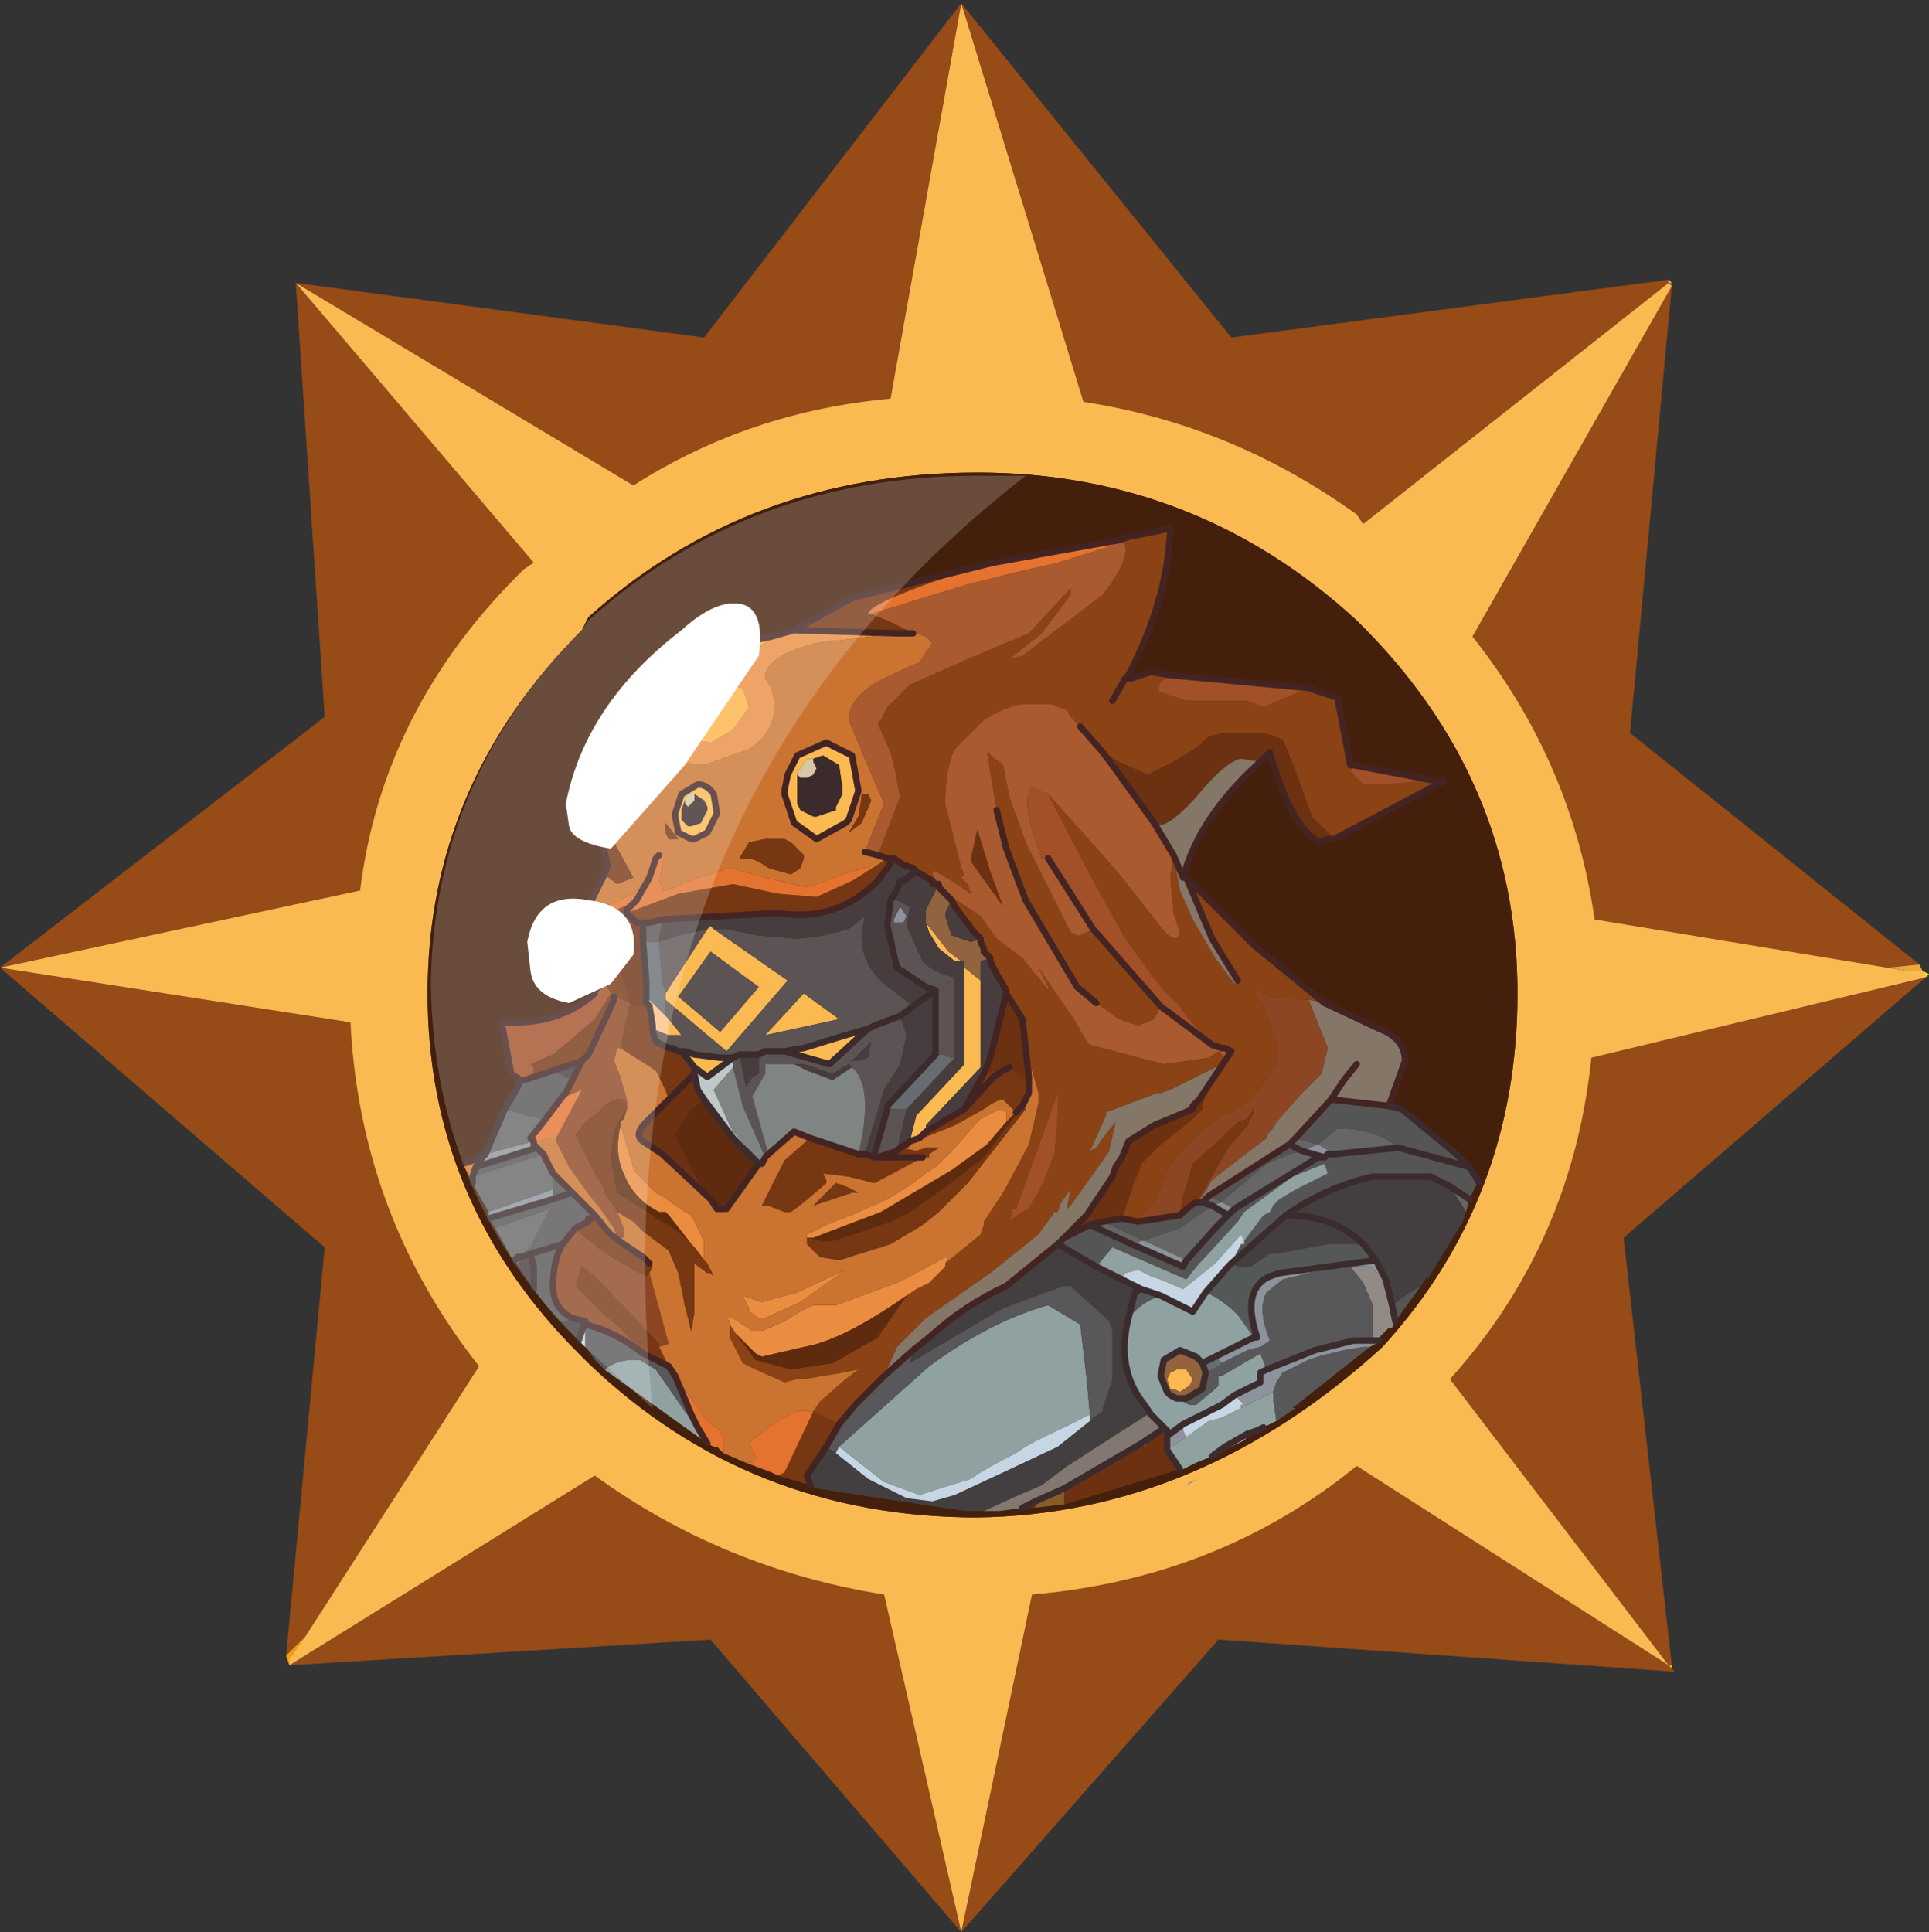 <?xml version="1.0" encoding="UTF-8" standalone="no"?>
<svg xmlns:ffdec="https://www.free-decompiler.com/flash" xmlns:xlink="http://www.w3.org/1999/xlink" ffdec:objectType="frame" height="30.05px" width="30.0px" xmlns="http://www.w3.org/2000/svg">
  <rect width="100%" height="100%" fill="#333333" stroke="none"/>
  <g transform="matrix(1.0, 0.0, 0.0, 1.0, 0.0, 0.0)">
    <use ffdec:characterId="1" height="30.0" transform="matrix(1.0, 0.0, 0.0, 1.0, 0.0, 0.0)" width="30.0" xlink:href="#shape0"/>
    <use ffdec:characterId="3" height="30.0" transform="matrix(1.0, 0.0, 0.0, 1.0, 0.0, 0.05)" width="30.0" xlink:href="#sprite0"/>
  </g>
  <defs>
    <g id="shape0" transform="matrix(1.0, 0.0, 0.0, 1.0, 0.0, 0.0)">
      <path d="M0.0 0.0 L30.0 0.0 30.0 30.0 0.0 30.0 0.0 0.0" fill="#33cc66" fill-opacity="0.0" fill-rule="evenodd" stroke="none"/>
    </g>
    <g id="sprite0" transform="matrix(1.0, 0.0, 0.0, 1.0, 0.0, 0.0)">
      <use ffdec:characterId="2" height="30.0" transform="matrix(1.0, 0.0, 0.0, 1.0, 0.0, 0.0)" width="30.0" xlink:href="#shape1"/>
    </g>
    <g id="shape1" transform="matrix(1.0, 0.0, 0.0, 1.0, 0.0, 0.0)">
      <path d="M25.95 4.3 L25.95 4.35 21.2 8.1 21.1 7.95 Q19.15 6.55 16.85 6.2 L14.95 0.0 19.15 5.2 25.95 4.3 M26.0 4.4 L25.35 11.35 29.85 14.95 29.35 15.0 24.8 14.25 Q24.45 11.8 22.9 9.85 L26.0 4.4 M29.95 15.15 L25.25 19.2 26.0 25.85 25.95 25.85 26.0 25.9 26.05 25.95 18.95 25.45 14.95 30.0 11.05 25.45 4.5 25.85 9.25 22.9 Q11.25 24.35 13.75 24.75 L14.95 30.0 16.05 24.75 Q18.95 24.5 21.1 22.75 L25.95 25.85 22.55 21.4 Q24.45 19.3 24.75 16.4 L29.95 15.15 M4.45 25.7 L5.05 19.35 0.0 15.0 5.05 11.1 4.6 4.35 10.95 5.2 14.95 0.0 13.85 6.15 Q11.65 6.35 9.85 7.5 L4.6 4.35 8.3 8.7 8.15 8.8 Q5.95 10.95 5.6 13.8 L0.0 15.0 5.45 15.85 Q5.6 18.85 7.45 21.2 L4.75 25.4 4.45 25.7" fill="#974b17" fill-rule="evenodd" stroke="none"/>
      <path d="M14.95 0.0 L16.85 6.2 Q19.15 6.55 21.1 7.95 L21.2 8.1 25.95 4.35 26.0 4.4 22.9 9.85 Q24.45 11.8 24.8 14.25 L29.35 15.0 29.65 15.05 29.9 15.05 29.95 15.15 24.75 16.4 Q24.45 19.3 22.55 21.4 L25.95 25.85 21.1 22.75 Q18.95 24.5 16.05 24.75 L14.95 30.0 13.75 24.75 Q11.25 24.35 9.25 22.9 L4.5 25.85 4.5 25.75 4.75 25.4 7.45 21.2 Q5.6 18.85 5.45 15.85 L0.0 15.0 5.6 13.8 Q5.95 10.95 8.15 8.8 L8.3 8.7 4.6 4.35 9.85 7.5 Q11.65 6.35 13.85 6.15 L14.95 0.0 M23.6 15.4 Q23.6 12.05 21.1 9.6 18.6 7.3 15.2 7.3 11.65 7.3 9.15 9.55 L9.05 9.75 Q6.65 12.15 6.65 15.4 6.65 18.65 9.0 21.0 L9.15 21.15 Q11.65 23.55 15.2 23.55 18.65 23.5 21.5 20.9 23.6 18.6 23.6 15.4" fill="#fbb951" fill-rule="evenodd" stroke="none"/>
      <path d="M23.6 15.4 Q23.6 18.6 21.5 20.9 18.65 23.5 15.2 23.55 11.65 23.55 9.15 21.15 L9.0 21.0 Q6.65 18.65 6.65 15.4 6.65 12.15 9.05 9.75 L9.15 9.55 Q11.65 7.3 15.2 7.3 18.6 7.3 21.1 9.6 23.6 12.05 23.6 15.4" fill="#441f0b" fill-rule="evenodd" stroke="none"/>
      <path d="M25.95 4.35 L25.95 4.3 26.0 4.35 25.95 4.35" fill="url(#gradient0)" fill-rule="evenodd" stroke="none"/>
      <path d="M25.95 4.35 L26.0 4.35 26.0 4.4 25.95 4.35" fill="url(#gradient1)" fill-rule="evenodd" stroke="none"/>
      <path d="M29.85 14.95 L29.9 15.05 29.65 15.05 29.35 15.0 29.85 14.95" fill="url(#gradient2)" fill-rule="evenodd" stroke="none"/>
      <path d="M29.9 15.05 L30.0 15.1 29.95 15.15 29.9 15.05 M26.0 25.85 L26.0 25.9 25.95 25.85 26.0 25.85" fill="url(#gradient3)" fill-rule="evenodd" stroke="none"/>
      <path d="M4.5 25.85 L4.45 25.7 4.75 25.4 4.5 25.75 4.5 25.85" fill="url(#gradient4)" fill-rule="evenodd" stroke="none"/>
      <path d="M20.35 10.65 L20.8 10.8 21.0 11.85 21.05 11.85 21.0 11.95 21.2 12.15 21.55 12.15 22.15 12.1 22.35 12.1 22.45 12.1 20.75 13.0 20.4 12.65 20.15 11.95 19.95 11.45 19.65 11.35 19.25 11.35 19.05 11.35 18.8 11.4 18.65 11.55 18.25 11.8 17.85 12.0 17.4 11.8 17.15 11.65 16.8 11.25 16.65 11.1 16.6 11.0 16.35 10.9 15.9 10.9 Q15.6 10.95 15.3 11.15 L14.85 11.6 Q14.7 11.9 14.7 12.45 L14.95 13.45 15.0 13.55 14.95 13.6 15.05 13.7 15.1 13.85 14.8 13.65 14.55 13.5 14.5 13.5 14.5 13.55 14.6 13.7 14.5 13.7 14.5 13.65 14.25 13.5 14.2 13.45 14.05 13.4 13.9 13.3 13.8 13.3 13.65 13.25 14.0 12.35 13.95 12.1 13.95 12.05 13.85 11.65 13.65 11.2 13.7 11.15 13.8 10.95 14.15 10.6 15.05 10.2 16.0 9.8 16.65 9.1 16.65 9.2 16.2 9.8 15.7 10.2 15.9 10.15 17.15 9.2 Q17.65 8.55 17.45 8.35 L17.4 8.35 17.55 8.3 18.05 8.2 18.2 8.15 18.2 8.2 Q18.15 9.3 17.55 10.45 L17.5 10.5 17.6 10.5 17.9 10.4 18.2 10.45 18.05 10.55 18.0 10.7 18.45 10.85 19.4 10.85 19.65 10.95 20.35 10.65 M18.45 13.6 L19.5 14.65 20.6 15.55 20.35 15.5 19.75 15.45 19.45 15.3 19.65 15.6 19.85 16.15 19.85 16.5 19.5 17.0 19.45 17.05 19.15 17.25 19.0 17.3 18.55 17.65 18.25 18.0 18.1 18.25 18.05 18.4 18.0 18.55 17.7 18.95 17.45 18.9 17.65 18.3 17.7 18.2 17.75 18.05 18.05 17.75 18.55 17.35 18.7 17.2 18.7 17.1 18.85 16.75 19.05 16.45 19.15 16.3 19.05 16.25 19.0 16.25 18.85 16.2 18.45 15.75 18.35 15.6 18.2 15.45 18.1 15.35 17.9 15.1 17.5 14.55 16.95 13.55 16.3 12.3 17.15 13.25 17.45 13.6 18.0 14.3 Q18.3 14.7 18.35 14.45 L18.3 14.3 18.25 14.15 18.2 13.6 18.25 13.25 18.35 13.8 18.55 14.25 18.9 14.85 19.2 15.25 19.25 15.2 18.85 14.55 18.45 13.6 M15.5 12.55 L15.35 11.65 15.6 11.85 15.7 12.35 15.95 13.05 16.4 13.95 16.65 14.45 16.75 14.5 16.8 14.5 17.0 14.4 18.05 15.6 17.95 15.8 17.7 15.9 17.4 15.8 17.05 15.55 16.9 15.35 16.65 15.05 16.75 15.3 15.95 13.95 15.65 13.15 15.5 12.55 M14.6 13.75 L14.8 13.9 15.25 14.2 15.5 14.55 15.9 14.85 16.1 15.1 16.15 15.15 16.3 15.35 16.3 15.3 16.15 15.0 16.7 15.8 16.9 16.15 16.95 16.2 18.1 16.5 18.8 16.4 18.95 16.3 19.0 16.35 19.05 16.45 18.9 16.55 18.2 16.9 18.05 16.95 18.0 16.95 17.2 17.25 17.2 17.3 17.0 17.75 16.95 17.85 17.05 17.8 17.15 17.65 17.35 17.4 17.25 17.85 17.15 18.0 16.65 18.7 16.6 18.75 16.6 18.7 16.65 18.45 16.5 18.65 16.45 18.8 16.4 18.8 16.15 19.15 15.4 19.75 14.4 20.45 14.2 20.65 13.95 20.9 13.75 21.35 13.3 21.8 13.05 22.1 13.0 22.1 12.95 22.05 12.65 21.9 12.75 21.75 13.15 21.4 13.35 21.25 13.1 21.3 12.5 21.4 12.4 21.4 12.2 21.45 11.75 21.25 11.65 21.2 11.55 21.15 11.35 20.75 11.35 20.6 11.35 20.55 11.45 20.7 11.75 21.1 12.3 21.25 12.95 21.15 13.65 20.75 14.1 20.1 14.25 20.0 14.35 19.95 14.45 19.9 14.7 19.65 14.7 19.6 15.25 19.15 15.3 19.0 15.3 18.95 15.6 18.5 16.0 17.75 16.15 17.1 16.15 16.95 16.05 16.6 16.0 16.7 15.9 15.8 15.65 15.4 15.65 15.35 15.5 15.1 15.45 15.0 15.4 14.9 15.4 14.85 15.3 14.75 15.3 14.7 15.25 14.6 15.25 14.55 15.15 14.45 14.85 14.05 14.8 13.95 14.7 13.85 14.6 13.75 M17.5 10.5 L17.3 10.85 17.5 10.5 M16.2 18.4 L16.4 17.9 16.45 17.3 16.45 16.95 15.8 18.75 15.75 18.75 15.7 18.95 15.75 18.9 15.9 18.8 16.0 18.75 16.2 18.4" fill="#8b4215" fill-rule="evenodd" stroke="none"/>
      <path d="M20.75 13.0 L20.65 13.0 20.5 13.05 Q20.05 12.75 19.75 11.65 L19.6 11.8 19.3 11.75 Q19.05 11.8 18.6 12.35 18.1 12.9 17.95 12.75 L17.3 11.85 17.15 11.65 17.4 11.8 17.85 12.0 18.25 11.8 18.65 11.55 18.8 11.4 19.05 11.35 19.25 11.35 19.65 11.35 19.95 11.45 20.15 11.95 20.4 12.65 20.75 13.0 M18.35 22.8 L16.55 23.35 16.55 23.1 17.75 22.4 17.8 22.45 17.9 22.3 18.05 22.2 18.1 22.15 18.2 22.25 18.15 22.25 18.15 22.5 18.35 22.8 M16.1 23.4 L15.9 23.4 16.1 23.3 16.1 23.4 M9.9 14.3 L10.0 14.3 10.0 14.6 10.05 15.2 10.05 15.25 10.05 15.45 10.05 15.55 10.1 15.6 9.9 15.6 9.8 15.55 9.7 15.2 9.5 14.5 9.9 14.3 M11.05 18.6 L10.3 17.9 10.0 17.7 Q9.85 17.6 10.05 17.4 L10.4 17.05 10.8 16.65 10.85 16.9 10.95 17.05 10.75 17.2 10.5 17.6 10.85 18.3 11.05 18.6 M15.4 13.5 L15.6 14.05 15.1 13.35 15.1 13.3 15.2 12.85 15.4 13.5 M15.65 15.4 L15.9 15.8 16.0 16.7 16.0 16.8 15.7 16.55 15.6 16.6 15.45 16.6 15.3 16.65 15.4 16.4 15.65 15.4 M18.85 16.75 L18.7 17.1 18.7 17.2 18.55 17.35 18.05 17.75 17.75 18.05 17.7 18.2 17.65 18.3 17.45 18.9 17.15 18.95 16.95 19.0 16.55 19.2 16.8 18.95 16.9 18.85 17.3 18.25 17.35 18.1 17.45 17.95 17.55 17.7 17.95 17.45 18.55 17.2 18.55 17.15 18.65 17.05 18.85 16.75 M18.2 22.25 L18.15 22.25 18.2 22.25" fill="#6c3111" fill-rule="evenodd" stroke="none"/>
      <path d="M21.05 11.85 L22.35 12.1 22.15 12.1 21.55 12.15 21.2 12.15 21.0 11.95 21.05 11.85 M8.1 16.75 L7.95 16.65 7.8 15.85 Q8.7 15.9 9.25 15.4 L9.25 15.35 9.4 15.2 9.45 15.3 9.5 15.4 9.25 15.8 8.9 16.1 8.6 16.35 8.25 16.5 8.3 16.55 8.3 16.7 8.15 16.75 8.1 16.75 M18.2 10.45 L20.35 10.65 19.65 10.95 19.4 10.85 18.45 10.85 18.0 10.7 18.05 10.55 18.2 10.45 M17.0 14.4 L16.3 13.3 16.2 13.3 16.05 12.85 Q15.9 12.35 16.05 12.2 L16.3 12.3 16.95 13.55 17.5 14.55 17.9 15.1 18.1 15.35 18.2 15.45 18.35 15.6 18.45 15.75 18.85 16.2 18.05 15.6 17.0 14.4 M16.2 18.4 L16.0 18.75 15.9 18.8 15.75 18.9 15.7 18.95 15.75 18.75 15.8 18.75 16.45 16.95 16.45 17.3 16.4 17.9 16.2 18.4" fill="#a25028" fill-rule="evenodd" stroke="none"/>
      <path d="M19.6 11.8 Q18.65 12.65 18.4 13.6 L18.45 13.6 18.85 14.55 19.25 15.2 19.2 15.25 18.9 14.85 18.55 14.25 18.35 13.8 18.25 13.25 18.4 13.6 18.25 13.25 17.95 12.75 Q18.1 12.9 18.6 12.35 19.05 11.8 19.3 11.75 L19.6 11.8 M20.6 15.55 L21.45 15.95 Q21.85 16.1 21.85 16.45 L21.6 17.15 20.7 17.05 20.15 17.65 20.05 17.75 18.8 18.55 18.7 18.65 18.6 18.65 18.65 18.6 18.7 18.55 18.85 18.3 19.3 17.95 19.7 17.65 19.7 17.6 19.8 17.5 19.85 17.4 20.25 16.95 20.55 16.65 20.65 16.25 20.35 15.5 20.6 15.55 M21.1 16.5 L20.9 16.75 20.7 17.05 20.9 16.75 21.1 16.5 M13.75 21.35 L13.95 20.9 14.2 20.65 14.4 20.45 15.4 19.75 16.15 19.15 16.4 18.8 16.45 18.8 16.5 18.65 16.65 18.45 16.6 18.7 16.6 18.75 16.65 18.7 17.15 18.0 17.25 17.85 17.35 17.4 17.15 17.65 17.05 17.8 16.95 17.85 17.0 17.75 17.2 17.3 17.2 17.25 18.0 16.95 18.05 16.95 18.2 16.9 18.9 16.55 19.05 16.45 18.85 16.75 18.65 17.05 18.55 17.15 18.55 17.2 17.95 17.45 17.55 17.7 17.45 17.95 17.35 18.1 17.3 18.25 16.9 18.85 16.8 18.95 16.55 19.2 16.45 19.3 15.65 19.95 Q15.0 20.25 14.45 20.75 L14.2 20.95 13.75 21.35" fill="#847768" fill-rule="evenodd" stroke="none"/>
      <path d="M20.35 15.5 L20.65 16.25 20.55 16.65 20.25 16.95 19.85 17.4 19.8 17.5 19.7 17.6 19.7 17.65 19.3 17.95 18.85 18.3 18.7 18.55 18.65 18.6 18.7 18.5 19.1 17.8 19.4 17.45 19.45 17.35 19.5 17.25 19.5 17.2 19.4 17.35 19.25 17.4 19.0 17.65 18.55 18.05 18.45 18.4 18.4 18.55 18.4 18.6 18.35 18.85 17.7 18.95 18.0 18.55 18.05 18.4 18.1 18.25 18.25 18.0 18.55 17.65 19.0 17.3 19.15 17.25 19.45 17.05 19.5 17.0 19.85 16.5 19.85 16.15 19.65 15.6 19.45 15.3 19.75 15.45 20.35 15.5 M17.05 15.55 L16.75 15.3 16.65 15.05 16.9 15.35 17.05 15.55 M9.05 16.45 L9.15 16.35 9.2 16.25 9.55 15.5 9.55 15.45 9.6 15.45 9.8 15.55 9.65 16.25 9.6 16.25 9.55 16.45 9.65 16.7 9.75 17.05 9.75 17.1 Q9.6 16.95 9.35 17.2 L9.3 17.25 9.1 17.4 8.95 17.6 9.25 18.2 9.35 18.35 9.4 18.45 9.4 18.5 9.6 18.8 9.7 19.05 9.7 19.2 9.6 19.2 9.55 19.05 9.3 18.7 9.25 18.65 9.1 18.45 8.85 18.1 8.65 17.7 8.65 17.65 9.05 16.9 8.8 17.0 8.75 17.0 8.8 16.95 8.9 16.75 9.05 16.45 M10.1 19.75 L10.4 20.85 10.25 20.9 10.25 20.85 9.25 19.8 9.05 19.65 8.95 19.95 9.15 20.15 9.4 20.4 9.65 20.6 10.0 21.0 Q9.55 20.65 9.1 20.55 L9.1 20.5 8.9 20.45 Q8.6 20.3 8.6 19.95 8.6 19.55 8.75 19.3 L8.95 19.05 9.0 19.1 9.1 19.2 9.25 19.3 9.35 19.4 9.85 19.7 10.05 19.8 10.1 19.75" fill="#8d4623" fill-rule="evenodd" stroke="none"/>
      <path d="M22.85 18.6 L22.8 18.8 22.55 18.4 22.85 18.6 M8.0 19.55 L7.95 19.5 7.7 19.05 8.55 18.75 8.25 19.35 8.1 19.5 8.05 19.5 8.0 19.55 M7.6 18.8 L7.4 18.45 7.35 18.35 7.35 18.25 8.45 17.9 8.6 18.2 8.6 18.45 7.6 18.8 M7.55 17.9 L7.85 17.2 8.4 17.35 8.45 17.4 8.25 17.65 8.3 17.7 7.55 17.9 M18.7 18.65 L18.8 18.55 19.0 18.65 19.1 18.55 19.7 18.05 20.05 17.9 20.25 17.85 20.6 17.95 20.5 17.95 19.2 18.75 19.0 18.65 18.85 18.7 18.7 18.65 M20.05 17.75 L20.15 17.65 20.5 17.75 20.8 17.5 Q21.4 17.5 21.75 17.8 L20.75 17.9 20.5 17.75 20.25 17.85 20.05 17.75 M19.1 18.85 L18.9 19.05 18.5 19.5 18.45 19.55 17.8 19.25 17.75 19.25 17.6 19.3 16.95 19.0 17.15 18.95 17.8 19.25 17.9 19.2 18.35 19.05 18.85 18.7 19.1 18.85" fill="#666666" fill-rule="evenodd" stroke="none"/>
      <path d="M21.6 17.15 L21.8 17.2 22.65 17.9 22.85 18.1 22.95 18.25 23.0 18.35 22.95 18.4 22.85 18.6 22.55 18.4 22.25 18.25 21.9 18.25 22.25 18.25 22.1 18.25 21.9 18.25 21.75 18.25 21.35 18.25 21.75 18.25 21.5 18.25 21.35 18.25 Q20.65 18.4 20.0 18.85 L19.15 19.6 19.3 19.3 19.35 19.3 19.35 19.25 19.65 18.85 19.75 18.8 19.8 18.7 19.9 18.6 20.15 18.45 20.45 18.3 20.65 18.2 20.6 18.05 20.1 18.25 19.35 18.8 19.25 18.95 18.7 19.55 18.65 19.6 18.45 19.85 17.3 19.35 17.05 19.65 16.45 19.3 16.55 19.2 16.95 19.0 17.6 19.3 18.4 19.65 18.45 19.55 18.5 19.5 18.9 19.05 19.1 18.85 19.2 18.75 20.5 17.95 20.6 17.95 20.65 17.9 20.75 17.9 21.75 17.8 Q21.4 17.5 20.8 17.5 L20.5 17.75 20.15 17.65 20.7 17.05 21.6 17.15 M22.1 19.95 L21.7 20.5 21.65 20.25 Q21.9 20.05 22.1 19.95 M8.7 20.5 L8.45 20.2 8.3 20.0 8.3 19.65 8.25 19.45 8.75 19.3 8.25 19.45 8.1 19.5 8.25 19.35 8.55 18.75 7.7 19.05 7.6 18.9 8.6 18.6 8.6 18.55 8.6 18.45 8.6 18.2 8.9 18.5 9.2 18.8 9.2 18.85 9.2 18.9 9.15 18.9 9.15 18.95 8.95 19.05 8.75 19.3 Q8.6 19.55 8.6 19.95 8.6 20.3 8.9 20.45 L8.8 20.5 8.7 20.5 M8.1 19.7 L8.0 19.55 8.05 19.5 8.1 19.7 M7.85 17.2 L8.0 16.95 8.1 16.75 8.15 16.75 8.3 16.7 8.45 16.65 8.6 16.6 8.9 16.75 8.8 16.95 8.75 17.0 8.45 17.4 8.4 17.35 7.85 17.2 M17.7 18.95 L18.35 18.85 Q18.5 18.7 18.6 18.65 L18.7 18.65 18.85 18.7 18.35 19.05 17.9 19.2 17.8 19.25 17.15 18.95 17.45 18.9 17.7 18.95 M18.8 18.55 L20.05 17.75 20.25 17.85 20.05 17.9 19.7 18.05 19.1 18.55 19.0 18.65 18.8 18.55 M22.85 18.1 L21.75 17.8 22.85 18.1 M7.35 18.25 L7.4 18.1 8.35 17.8 8.45 17.9 7.35 18.25 M8.9 18.5 L8.6 18.6 8.9 18.5" fill="#555555" fill-rule="evenodd" stroke="none"/>
      <path d="M19.85 22.05 L19.65 22.15 19.6 22.15 19.55 22.2 19.4 22.25 19.05 22.45 18.85 22.6 18.6 22.7 18.4 22.8 18.35 22.8 18.15 22.5 18.45 22.3 18.8 22.05 19.0 22.0 19.3 21.85 19.5 21.75 19.7 21.65 19.8 21.6 19.8 21.7 19.85 22.05 M11.0 22.4 L9.4 21.25 Q9.6 21.1 9.85 21.1 L9.95 21.1 10.2 21.25 10.65 21.9 10.85 22.15 11.0 22.4 M17.05 19.65 L17.3 19.35 18.45 19.85 18.65 19.6 18.7 19.55 19.25 18.95 19.35 18.8 20.1 18.25 20.6 18.05 20.65 18.2 20.45 18.3 20.15 18.45 19.9 18.6 19.8 18.7 19.75 18.8 19.65 18.85 19.35 19.25 19.3 19.15 18.9 19.6 18.4 20.0 18.05 19.85 17.9 19.8 17.7 19.7 17.5 19.75 17.45 19.85 17.05 19.65 M19.5 20.75 L18.9 21.05 18.7 21.15 18.6 21.05 18.35 20.95 18.1 21.1 18.05 21.35 18.15 21.6 18.2 21.65 18.3 21.7 18.4 21.75 18.5 21.8 18.6 21.8 18.9 21.55 18.95 21.5 18.95 21.35 19.0 21.35 19.6 21.0 19.7 21.25 19.6 21.3 19.6 21.45 19.2 21.65 19.0 21.8 18.4 22.1 18.2 22.25 18.1 22.15 18.0 22.05 17.9 21.95 17.8 21.8 Q17.35 21.25 17.55 20.45 17.75 20.2 18.05 20.1 L18.55 20.35 18.75 20.05 Q19.0 20.15 19.25 20.4 L19.5 20.75 M16.95 21.95 L16.55 22.15 Q16.0 22.4 15.8 22.55 15.3 22.8 15.1 22.95 L14.3 23.2 13.75 23.0 13.3 22.65 13.05 22.45 14.45 21.2 Q15.4 20.5 16.3 20.25 L16.8 20.55 16.9 21.4 16.95 21.95" fill="#8fa1a1" fill-rule="evenodd" stroke="none"/>
      <path d="M21.4 20.85 L21.3 20.9 21.2 20.9 20.9 20.95 20.5 21.05 20.35 21.1 19.95 21.3 19.85 21.45 19.8 21.6 19.7 21.65 19.5 21.75 19.3 21.85 19.3 21.8 19.35 21.8 19.3 21.75 19.25 21.7 19.2 21.65 19.6 21.45 19.6 21.3 19.7 21.25 20.45 20.95 21.05 20.8 21.35 20.8 21.4 20.85 M19.55 22.2 L19.5 22.25 19.45 22.25 19.4 22.3 19.4 22.25 19.55 22.2 M7.6 18.9 L7.6 18.8 8.6 18.45 8.6 18.55 8.6 18.6 7.6 18.9 M7.5 17.9 L7.55 17.9 7.5 17.9 M20.5 17.75 L20.75 17.9 20.65 17.9 20.6 17.95 20.25 17.85 20.5 17.75 M19.0 18.65 L19.2 18.75 19.1 18.85 18.85 18.7 19.0 18.65 M21.0 19.65 L20.9 19.65 20.35 19.75 19.95 19.85 19.7 20.05 Q19.55 20.3 19.75 20.8 L19.6 20.9 19.4 20.95 19.0 21.15 18.9 21.05 19.5 20.75 19.55 20.75 Q19.3 20.0 19.75 19.8 L19.9 19.75 21.4 19.55 21.55 19.85 21.3 19.65 21.1 19.65 21.0 19.65 M7.5 17.95 L7.55 17.9 8.3 17.7 8.3 17.75 8.35 17.8 7.4 18.1 7.5 17.95 M13.9 14.25 L14.0 14.05 14.1 14.2 14.05 14.3 13.9 14.3 13.9 14.25 M18.45 19.55 L18.4 19.65 17.6 19.3 17.75 19.25 17.8 19.25 18.45 19.55 M18.45 22.3 L18.15 22.5 18.15 22.25 18.2 22.25 18.4 22.1 18.4 22.2 18.45 22.3 M18.5 23.0 L18.65 22.95 18.45 23.05 18.5 23.0" fill="#8c939d" fill-rule="evenodd" stroke="none"/>
      <path d="M22.8 18.8 L22.75 18.95 22.2 19.85 22.2 19.8 22.1 19.95 Q21.9 20.05 21.65 20.25 L21.55 19.85 21.4 19.55 21.2 19.3 20.65 19.3 19.85 19.45 19.75 19.45 19.45 19.65 19.25 19.65 19.15 19.6 20.0 18.85 Q20.65 18.4 21.35 18.25 L21.5 18.25 21.75 18.25 21.9 18.25 22.1 18.25 22.25 18.25 22.55 18.4 22.8 18.8 M15.3 23.45 L15.2 23.45 15.0 23.45 12.7 23.1 12.6 23.05 12.55 22.9 12.85 22.45 13.0 22.55 13.5 22.95 14.1 23.25 14.5 23.3 14.85 23.2 15.6 22.85 16.45 22.45 16.95 22.05 17.0 22.0 17.15 21.9 17.15 21.85 17.3 21.4 17.3 20.9 17.3 20.65 17.25 20.5 16.65 19.95 16.55 19.95 16.0 20.15 15.6 20.3 15.25 20.5 14.15 21.15 14.2 20.95 14.45 20.75 Q15.0 20.25 15.65 19.95 L16.45 19.3 17.05 19.65 17.45 19.85 17.75 20.0 17.65 20.05 17.55 20.45 Q17.35 21.25 17.8 21.8 L17.9 21.95 17.85 21.95 17.3 22.3 16.6 22.75 16.2 23.05 15.85 23.2 15.3 23.45 M9.0 20.8 L8.7 20.5 8.8 20.5 8.9 20.45 9.1 20.5 9.0 20.8 M8.3 20.0 L8.2 19.85 8.1 19.7 8.05 19.5 8.1 19.5 8.25 19.45 8.3 19.65 8.3 20.0 M8.6 16.6 L8.75 16.55 9.05 16.45 8.9 16.75 8.6 16.6 M9.2 18.8 L9.25 18.85 9.2 18.9 9.2 18.85 9.2 18.8 M18.05 22.2 L18.0 22.05 18.1 22.15 18.05 22.2 M21.2 19.3 Q20.75 18.85 20.0 18.85 20.75 18.85 21.2 19.3" fill="#433f40" fill-rule="evenodd" stroke="none"/>
      <path d="M21.4 19.55 L19.9 19.75 19.75 19.8 Q19.3 20.0 19.55 20.75 L19.5 20.75 19.25 20.4 Q19.0 20.15 18.75 20.05 L19.1 19.65 19.15 19.6 19.25 19.65 19.45 19.65 19.75 19.45 19.85 19.45 20.65 19.3 21.2 19.3 21.4 19.55 M17.75 20.0 L18.05 20.1 Q17.75 20.2 17.55 20.45 L17.65 20.05 17.75 20.0" fill="#545859" fill-rule="evenodd" stroke="none"/>
      <path d="M21.7 20.5 L21.65 20.6 21.6 20.6 21.45 20.75 21.45 20.8 21.4 20.85 21.35 20.8 21.35 20.5 21.35 20.35 21.35 20.25 21.2 19.9 21.0 19.65 21.1 19.65 21.3 19.65 21.55 19.85 21.65 20.25 21.7 20.5 M21.35 20.8 L21.45 20.8 21.35 20.8" fill="#928a85" fill-rule="evenodd" stroke="none"/>
      <path d="M21.3 20.9 L20.1 21.85 20.15 21.85 19.85 22.05 19.8 21.7 19.8 21.6 19.85 21.45 19.95 21.3 20.35 21.1 20.5 21.05 20.9 20.95 21.2 20.9 21.3 20.9 M9.4 21.25 L9.25 21.1 9.15 20.95 9.1 20.9 9.1 20.85 9.1 20.55 Q9.55 20.65 10.0 21.0 L10.4 21.2 10.5 21.35 10.75 21.95 10.85 22.15 10.65 21.9 10.2 21.25 9.95 21.1 9.85 21.1 Q9.6 21.1 9.4 21.25 M19.0 21.15 L19.4 20.95 19.6 20.9 19.75 20.8 Q19.55 20.3 19.7 20.05 L19.95 19.85 20.35 19.75 20.9 19.65 21.0 19.65 21.2 19.9 21.35 20.25 21.35 20.35 21.35 20.5 21.35 20.8 21.05 20.8 20.45 20.95 19.7 21.25 19.6 21.0 19.0 21.35 18.95 21.35 18.95 21.5 18.9 21.55 18.6 21.8 18.5 21.8 18.4 21.75 18.3 21.7 18.45 21.7 18.7 21.55 18.75 21.3 18.85 21.25 18.95 21.2 19.0 21.15 M13.05 22.1 L13.3 21.8 13.75 21.35 14.2 20.95 14.15 21.15 15.25 20.5 15.6 20.3 16.0 20.15 16.55 19.95 16.65 19.95 17.25 20.5 17.3 20.65 17.3 20.9 17.3 21.4 17.15 21.85 17.15 21.9 17.0 22.0 16.95 22.05 16.95 21.95 16.9 21.4 16.8 20.55 16.3 20.25 Q15.4 20.5 14.45 21.2 L13.05 22.45 13.0 22.55 12.85 22.45 13.05 22.1" fill="#58585a" fill-rule="evenodd" stroke="none"/>
      <path d="M12.0 9.85 L12.35 9.75 13.95 9.8 12.7 9.95 Q11.9 10.15 11.9 10.5 L12.0 10.65 12.05 10.9 Q12.05 11.35 11.65 11.6 L10.95 11.85 10.5 11.8 10.0 12.3 9.55 13.0 9.5 12.75 9.9 12.1 Q10.5 11.4 10.65 11.4 L10.75 11.45 11.05 11.5 11.4 11.3 11.65 10.95 11.55 10.65 11.3 10.6 11.35 10.4 Q11.55 10.2 11.7 10.1 L12.0 9.85 M9.65 17.45 L9.85 18.1 9.85 18.15 10.2 18.5 10.3 18.55 10.65 18.8 10.75 18.85 10.95 19.25 10.95 19.55 10.4 18.85 10.35 18.8 10.25 18.8 Q9.85 18.6 9.7 18.2 9.55 17.9 9.65 17.45 M14.7 19.6 L14.7 19.65 14.45 19.9 14.35 19.95 14.25 20.0 14.1 20.1 Q13.1 20.8 12.5 20.9 L11.85 21.05 11.75 21.0 11.45 20.7 11.35 20.55 11.35 20.5 11.3 20.45 11.4 20.45 11.7 20.65 11.85 20.65 12.2 20.5 Q12.5 20.3 12.65 20.25 L13.0 20.25 13.95 19.9 14.25 19.75 14.7 19.5 14.75 19.5 14.7 19.6 M12.55 19.2 L12.55 19.15 12.85 19.0 13.35 18.8 13.8 18.6 14.2 18.35 Q14.45 18.15 14.55 18.1 L14.65 18.0 14.85 17.8 15.2 17.4 15.25 17.35 15.55 17.2 15.65 17.25 15.65 17.4 15.35 17.75 14.8 18.15 13.7 18.8 12.65 19.2 12.55 19.2 M11.7 20.15 L11.85 20.2 12.4 20.05 13.15 19.7 12.45 20.2 11.9 20.45 11.8 20.45 11.65 20.35 11.65 20.3 11.55 20.1 11.7 20.15" fill="#ea8d40" fill-rule="evenodd" stroke="none"/>
      <path d="M11.6 22.7 L11.25 22.55 11.25 22.5 11.25 22.3 11.2 22.2 11.0 22.05 10.5 21.35 10.4 21.2 10.25 20.9 10.4 20.85 10.1 19.75 10.15 19.65 10.1 19.6 10.0 19.5 9.7 19.3 9.5 19.15 9.45 19.1 9.25 18.85 9.2 18.8 8.9 18.5 8.6 18.2 8.45 17.9 8.35 17.8 8.3 17.75 8.35 17.7 8.55 17.65 8.65 17.65 8.65 17.7 8.85 18.1 9.1 18.45 9.25 18.65 9.3 18.7 9.55 19.05 9.6 19.2 9.7 19.2 9.7 19.05 9.6 18.8 9.85 18.95 10.0 19.1 10.4 19.4 10.55 19.75 10.6 20.0 10.65 20.25 10.75 20.65 10.8 20.35 10.8 19.6 11.0 19.75 11.05 19.75 11.1 19.8 11.0 19.6 10.95 19.55 10.95 19.25 10.75 18.85 10.65 18.8 10.3 18.55 10.2 18.5 9.85 18.15 9.85 18.1 9.65 17.45 9.65 17.4 9.7 17.35 9.75 17.2 9.75 17.1 9.75 17.05 9.65 16.7 9.55 16.45 9.6 16.25 9.65 16.25 10.2 16.6 10.35 16.9 10.4 17.05 10.05 17.4 Q9.85 17.6 10.0 17.7 L10.3 17.9 11.05 18.6 11.15 18.75 11.3 18.75 11.8 18.05 11.85 18.05 11.9 17.95 11.95 17.9 12.35 17.55 12.6 17.65 12.2 18.0 11.85 18.7 11.95 18.7 12.2 18.8 12.3 18.8 12.5 18.65 12.85 18.35 12.85 18.3 12.8 18.2 13.2 18.25 13.6 18.35 14.35 17.95 14.45 17.95 14.45 17.9 14.6 17.8 14.4 17.8 14.25 17.85 14.0 17.8 14.1 17.75 14.15 17.7 14.35 17.65 14.85 17.45 15.3 17.2 Q15.5 17.05 15.6 17.05 L15.7 17.15 15.8 17.25 15.65 17.4 15.65 17.25 15.55 17.2 15.25 17.35 15.2 17.4 14.85 17.8 14.65 18.0 14.55 18.1 Q14.45 18.15 14.2 18.35 L13.8 18.6 13.35 18.8 12.85 19.0 12.55 19.15 12.55 19.2 12.55 19.3 12.75 19.5 13.05 19.55 13.85 19.3 14.35 19.0 14.6 18.8 14.8 18.6 15.05 18.35 15.95 17.2 15.9 17.15 15.95 17.05 16.0 16.95 16.0 16.8 16.0 16.7 16.05 16.6 16.15 16.95 16.15 17.1 16.0 17.75 15.6 18.5 15.3 18.95 15.3 19.0 15.25 19.15 14.7 19.6 14.75 19.5 14.7 19.5 14.25 19.75 13.95 19.9 13.0 20.25 12.65 20.25 Q12.5 20.3 12.2 20.5 L11.85 20.65 11.7 20.65 11.4 20.45 11.3 20.45 11.35 20.5 11.35 20.55 11.35 20.6 11.35 20.75 11.55 21.15 11.65 21.2 11.75 21.25 12.2 21.45 12.4 21.4 12.5 21.4 13.1 21.3 13.35 21.25 13.15 21.4 12.75 21.75 12.65 21.9 12.55 21.9 Q12.4 21.85 12.1 22.05 L11.95 22.15 11.7 22.35 11.65 22.4 11.7 22.5 11.75 22.6 11.75 22.65 11.7 22.7 11.6 22.7 M9.2 13.95 L9.4 13.55 9.6 13.7 9.85 13.6 9.55 13.05 9.55 13.0 10.0 12.3 10.5 11.8 10.95 11.85 11.65 11.6 Q12.05 11.35 12.05 10.9 L12.0 10.65 11.9 10.5 Q11.9 10.15 12.7 9.95 L13.95 9.8 14.15 9.8 14.2 9.8 14.25 9.8 14.4 9.85 14.5 9.95 14.3 10.25 13.85 10.45 Q13.2 10.75 13.2 11.15 L13.45 11.75 13.75 12.45 13.45 13.2 13.65 13.25 13.8 13.3 13.65 13.4 13.25 13.5 12.55 13.75 11.9 13.6 11.35 13.45 10.85 13.6 10.35 13.8 10.3 13.8 10.3 13.75 10.25 13.65 10.3 13.45 10.3 13.4 10.35 13.25 10.25 13.25 10.2 13.3 10.1 13.6 9.85 13.85 9.4 14.05 9.25 14.0 9.2 13.95 M11.1 12.3 Q11.0 12.15 10.85 12.15 L10.6 12.3 10.5 12.6 10.5 12.65 10.55 12.9 10.75 13.0 10.8 13.0 11.0 12.9 11.15 12.6 11.1 12.3 M12.25 12.0 L12.2 12.25 12.2 12.3 12.35 12.75 12.7 13.0 13.15 12.75 13.2 12.7 13.35 12.25 13.25 11.7 12.85 11.5 12.4 11.7 12.25 12.0 M13.4 12.3 L13.4 12.35 13.35 12.65 13.2 12.9 13.4 12.75 13.55 12.4 13.5 12.3 13.4 12.3 M12.6 19.2 L12.55 19.2 12.65 19.2 12.6 19.2 M12.2 13.0 L11.9 13.0 11.65 13.05 11.5 13.3 11.6 13.3 Q11.75 13.3 11.95 13.45 L12.3 13.55 12.45 13.45 12.5 13.3 12.5 13.25 12.3 13.05 12.2 13.0 M10.4 13.0 L10.55 13.0 10.35 12.75 10.35 12.8 10.35 12.9 10.4 13.0 M13.0 18.35 L12.65 18.7 13.25 18.5 13.35 18.5 13.15 18.4 13.0 18.35 M11.7 20.15 L11.55 20.1 11.65 20.3 11.65 20.35 11.8 20.45 11.9 20.45 12.45 20.2 13.15 19.7 12.4 20.05 11.85 20.2 11.7 20.15" fill="#cb7431" fill-rule="evenodd" stroke="none"/>
      <path d="M9.45 12.65 Q10.3 11.2 11.55 9.95 L12.0 9.85 11.7 10.1 Q11.55 10.2 11.35 10.4 L11.3 10.6 11.55 10.65 11.65 10.95 11.4 11.3 11.05 11.5 10.75 11.45 10.65 11.4 Q10.5 11.4 9.9 12.1 L9.5 12.75 9.45 12.65" fill="#ffb347" fill-rule="evenodd" stroke="none"/>
      <path d="M11.1 12.3 L11.15 12.6 11.0 12.9 10.8 13.0 10.75 13.0 10.55 12.9 10.5 12.65 10.5 12.6 10.6 12.3 10.85 12.15 Q11.0 12.15 11.1 12.3 M10.8 12.3 L10.7 12.3 10.65 12.4 10.6 12.55 10.6 12.7 10.7 12.8 10.75 12.8 10.9 12.75 11.0 12.55 11.0 12.5 10.95 12.4 10.8 12.3 M12.65 11.75 L12.55 11.75 12.45 11.9 12.4 11.95 12.4 12.0 12.4 12.2 12.4 12.25 12.4 12.45 12.45 12.55 12.65 12.65 12.7 12.65 13.0 12.55 13.0 12.5 13.1 12.3 13.1 12.2 13.05 11.85 12.8 11.7 12.65 11.75 M12.25 12.0 L12.4 11.7 12.85 11.5 13.25 11.7 13.35 12.25 13.2 12.7 13.15 12.75 12.7 13.0 12.35 12.75 12.2 12.3 12.2 12.25 12.25 12.0 M15.25 15.2 L15.25 16.55 14.4 17.45 14.4 17.55 14.3 17.65 14.15 17.7 14.25 17.3 15.0 16.5 15.0 15.0 15.25 15.2 M14.95 14.9 L14.85 14.9 14.6 14.7 14.45 14.45 14.4 14.3 14.75 14.75 14.95 14.9 M11.0 14.4 L11.05 14.35 11.1 14.4 12.25 15.2 11.3 16.3 10.35 15.5 10.35 15.4 11.0 14.4 M10.4 15.8 L10.6 16.05 10.4 16.05 10.4 15.85 10.4 15.8 M10.6 16.3 L10.65 16.3 10.8 16.35 11.2 16.4 11.4 16.4 11.0 16.7 10.8 16.55 10.6 16.3 M12.2 16.3 L12.5 16.25 13.15 16.05 13.5 15.95 12.9 16.5 12.2 16.3 M11.05 14.75 L10.55 15.45 11.2 16.0 11.8 15.3 11.05 14.75 M12.5 15.4 L13.05 15.8 11.9 16.05 12.5 15.4 M18.2 21.55 L18.15 21.4 18.2 21.3 18.3 21.25 18.45 21.25 18.55 21.4 18.5 21.5 18.35 21.6 18.25 21.55 18.2 21.55" fill="#fbb951" fill-rule="evenodd" stroke="none"/>
      <path d="M10.65 12.4 L10.7 12.3 10.8 12.3 10.8 12.4 10.7 12.5 10.65 12.45 10.65 12.4 M12.4 12.0 L12.4 11.95 12.45 11.9 12.55 11.75 12.65 11.75 12.65 11.8 12.7 11.9 12.65 12.0 12.55 12.05 12.45 12.05 12.4 12.0" fill="#d7c7a5" fill-rule="evenodd" stroke="none"/>
      <path d="M10.8 12.3 L10.95 12.4 11.0 12.5 11.0 12.55 10.9 12.75 10.75 12.8 10.7 12.8 10.6 12.7 10.6 12.55 10.65 12.4 10.65 12.45 10.7 12.5 10.8 12.4 10.8 12.3 M12.65 11.75 L12.8 11.7 13.05 11.85 13.1 12.2 13.1 12.3 13.0 12.5 13.0 12.55 12.7 12.65 12.65 12.65 12.45 12.55 12.4 12.45 12.4 12.25 12.4 12.2 12.4 12.0 12.45 12.05 12.55 12.05 12.65 12.0 12.7 11.9 12.65 11.8 12.65 11.75" fill="#3b2b2c" fill-rule="evenodd" stroke="none"/>
      <path d="M13.55 9.5 L14.35 9.25 15.0 9.05 15.8 8.85 16.45 8.7 17.25 8.45 17.45 8.35 Q17.65 8.55 17.15 9.2 L15.9 10.15 15.7 10.2 16.2 9.8 16.65 9.2 16.65 9.1 16.0 9.8 15.05 10.2 14.15 10.6 13.8 10.95 13.7 11.15 13.65 11.2 13.85 11.65 13.95 12.05 13.95 12.1 14.0 12.35 13.65 13.25 13.45 13.2 13.75 12.45 13.45 11.75 13.2 11.15 Q13.2 10.75 13.85 10.45 L14.3 10.25 14.5 9.95 14.4 9.85 14.25 9.8 14.2 9.8 13.9 9.65 13.55 9.5 M17.0 14.4 L16.8 14.5 16.75 14.5 16.65 14.45 16.4 13.95 15.95 13.05 15.7 12.35 15.6 11.85 15.35 11.65 15.5 12.55 15.65 13.15 15.95 13.95 16.75 15.3 17.05 15.55 17.4 15.8 17.7 15.9 17.95 15.8 18.05 15.6 18.85 16.2 19.0 16.25 19.05 16.25 19.15 16.3 19.05 16.45 19.0 16.35 18.95 16.3 18.8 16.4 18.1 16.5 16.95 16.2 16.9 16.15 16.7 15.8 16.15 15.0 16.3 15.3 16.3 15.35 16.15 15.15 16.1 15.1 15.9 14.85 15.5 14.55 15.25 14.2 14.8 13.9 14.6 13.75 14.6 13.7 14.5 13.55 14.5 13.5 14.55 13.5 14.8 13.65 15.1 13.85 15.05 13.7 14.95 13.6 15.0 13.55 14.95 13.45 14.7 12.45 Q14.7 11.9 14.85 11.6 L15.3 11.15 Q15.6 10.95 15.9 10.9 L16.35 10.9 16.6 11.0 16.65 11.1 16.8 11.25 17.15 11.65 17.3 11.85 17.95 12.75 18.25 13.25 18.2 13.6 18.25 14.15 18.3 14.3 18.35 14.45 Q18.3 14.7 18.0 14.3 L17.45 13.6 17.15 13.25 16.3 12.3 16.05 12.2 Q15.9 12.35 16.05 12.85 L16.2 13.3 16.3 13.3 17.0 14.4 M15.4 13.5 L15.2 12.85 15.1 13.3 15.1 13.35 15.6 14.05 15.4 13.5" fill="#a95a2e" fill-rule="evenodd" stroke="none"/>
      <path d="M12.6 23.05 L12.1 22.9 12.2 22.85 12.65 21.9 12.95 22.05 13.0 22.1 13.05 22.1 12.85 22.45 12.55 22.9 12.6 23.05 M9.4 15.2 L9.4 15.1 9.1 14.2 9.25 14.25 9.7 14.05 9.9 13.95 9.75 14.1 9.75 14.15 10.55 13.85 11.4 13.7 12.1 13.85 12.7 13.9 13.25 13.65 13.65 13.4 13.8 13.3 13.9 13.3 13.8 13.45 13.65 13.65 Q13.0 14.3 12.1 14.15 L10.3 14.25 10.1 14.3 10.0 14.3 9.9 14.3 9.5 14.5 9.7 15.2 9.8 15.55 9.9 15.6 10.1 15.6 10.15 15.9 10.15 15.95 10.15 16.0 10.2 16.15 10.4 16.25 10.45 16.25 10.55 16.3 10.6 16.3 10.8 16.55 10.8 16.65 10.4 17.05 10.35 16.9 10.2 16.6 9.65 16.25 9.8 15.55 9.6 15.45 9.55 15.45 9.55 15.5 9.2 16.25 9.15 16.35 9.05 16.45 8.75 16.55 8.6 16.6 8.45 16.65 8.3 16.7 8.3 16.55 8.25 16.5 8.6 16.35 8.9 16.1 9.25 15.8 9.5 15.4 9.45 15.3 9.4 15.2 M9.4 13.55 L9.45 13.4 9.4 13.2 9.4 12.8 9.45 12.65 9.5 12.75 9.55 13.0 9.55 13.05 9.85 13.6 9.6 13.7 9.4 13.55 M12.35 9.75 L13.25 9.25 15.45 8.7 Q14.9 8.85 14.65 8.95 13.5 9.35 13.5 9.5 L13.55 9.5 13.9 9.65 14.2 9.8 14.15 9.8 13.95 9.8 12.35 9.75 M18.35 18.85 L18.4 18.6 18.4 18.55 18.45 18.4 18.55 18.05 19.0 17.65 19.25 17.4 19.4 17.35 19.5 17.2 19.5 17.25 19.45 17.35 19.4 17.45 19.1 17.8 18.7 18.5 18.65 18.6 18.6 18.65 Q18.5 18.7 18.35 18.85 M13.4 12.3 L13.5 12.3 13.55 12.4 13.4 12.75 13.2 12.9 13.35 12.65 13.4 12.35 13.4 12.3 M9.9 14.3 L9.75 14.15 9.9 14.3 M9.75 17.1 L9.75 17.2 9.65 17.35 9.55 17.55 9.5 17.95 9.55 18.25 9.6 18.5 10.15 18.85 10.2 18.9 Q10.65 19.1 10.95 19.55 L11.0 19.6 11.1 19.8 11.05 19.75 11.0 19.75 10.8 19.6 10.8 20.35 10.75 20.65 10.65 20.25 10.6 20.0 10.55 19.75 10.4 19.4 10.0 19.1 9.85 18.95 9.6 18.8 9.4 18.5 9.4 18.45 9.35 18.35 9.25 18.2 8.95 17.6 9.1 17.4 9.3 17.25 9.35 17.2 Q9.6 16.95 9.75 17.1 M9.25 18.85 L9.45 19.1 9.5 19.15 9.7 19.3 10.0 19.5 10.1 19.6 10.15 19.65 10.1 19.75 10.05 19.8 9.85 19.7 9.35 19.4 9.25 19.3 9.1 19.2 9.0 19.1 8.95 19.05 9.15 18.95 9.15 18.9 9.2 18.9 9.25 18.85 M10.25 20.9 L10.4 21.2 10.0 21.0 9.65 20.6 9.4 20.4 9.15 20.15 8.95 19.95 9.05 19.65 9.25 19.8 10.25 20.85 10.25 20.9 M15.3 16.65 L15.45 16.6 15.6 16.6 15.7 16.55 16.0 16.8 16.0 16.95 15.95 17.05 15.9 17.15 15.95 17.2 15.05 18.35 14.8 18.6 14.6 18.8 14.35 19.0 13.85 19.3 13.05 19.55 12.75 19.5 12.55 19.3 12.55 19.2 12.6 19.2 12.75 19.25 12.95 19.25 13.85 18.95 14.15 18.8 14.65 18.45 15.3 17.95 15.9 17.15 15.8 17.25 15.7 17.15 15.6 17.05 Q15.5 17.05 15.3 17.2 L14.85 17.45 14.35 17.65 14.15 17.7 14.3 17.65 14.4 17.55 15.0 17.2 15.3 16.65 M15.6 16.6 L15.45 16.7 15.0 17.2 15.45 16.7 15.6 16.6 M14.0 17.8 L14.25 17.85 14.4 17.8 14.6 17.8 14.45 17.9 14.45 17.95 14.35 17.95 13.6 18.35 13.2 18.25 12.8 18.2 12.85 18.3 12.85 18.35 12.5 18.65 12.3 18.8 12.2 18.8 11.95 18.7 11.85 18.7 12.2 18.0 12.6 17.65 12.75 17.7 13.35 17.9 13.45 17.9 13.6 17.95 13.65 17.95 13.95 17.85 14.0 17.8 M10.4 13.0 L10.35 12.9 10.35 12.8 10.35 12.75 10.55 13.0 10.4 13.0 M12.2 13.0 L12.3 13.05 12.5 13.25 12.5 13.3 12.45 13.45 12.3 13.55 11.95 13.45 Q11.75 13.3 11.6 13.3 L11.5 13.3 11.65 13.05 11.9 13.0 12.2 13.0 M13.0 18.35 L13.15 18.4 13.35 18.5 13.25 18.5 12.65 18.7 13.0 18.35 M14.35 17.95 L14.1 17.95 13.65 17.95 14.1 17.95 14.35 17.95" fill="#773713" fill-rule="evenodd" stroke="none"/>
      <path d="M12.1 22.9 L12.0 22.85 11.6 22.7 11.7 22.7 11.75 22.65 11.75 22.6 11.7 22.5 11.65 22.4 11.7 22.35 11.95 22.15 12.1 22.05 Q12.4 21.85 12.55 21.9 L12.65 21.9 12.2 22.85 12.1 22.9 M11.25 22.55 L11.15 22.45 11.1 22.45 11.0 22.4 10.85 22.15 10.75 21.95 10.5 21.35 11.0 22.05 11.2 22.2 11.25 22.3 11.25 22.5 11.25 22.55 M7.35 18.35 L7.2 18.05 7.5 17.95 7.4 18.1 7.35 18.25 7.35 18.35 M9.1 14.2 L9.2 13.95 9.25 14.0 9.4 14.05 9.85 13.85 10.1 13.6 9.9 13.95 10.1 13.6 10.2 13.3 10.25 13.25 10.35 13.25 10.3 13.4 10.3 13.45 10.25 13.65 10.3 13.75 10.3 13.8 10.35 13.8 10.85 13.6 11.35 13.45 11.9 13.6 12.55 13.75 13.25 13.5 13.65 13.4 13.25 13.65 12.7 13.9 12.1 13.85 11.4 13.7 10.55 13.85 9.75 14.15 9.75 14.1 9.9 13.95 9.7 14.05 9.25 14.25 9.1 14.2 M15.45 8.7 L17.4 8.35 17.45 8.35 17.25 8.45 16.45 8.7 15.8 8.85 15.0 9.05 14.35 9.25 13.55 9.5 13.5 9.5 Q13.5 9.35 14.65 8.95 14.9 8.85 15.45 8.7 M8.3 17.7 L8.25 17.65 8.45 17.4 8.75 17.0 8.8 17.0 9.05 16.9 8.65 17.65 8.55 17.65 8.35 17.7 8.3 17.75 8.3 17.7" fill="#e4732f" fill-rule="evenodd" stroke="none"/>
      <path d="M10.0 14.3 L10.1 14.3 10.3 14.25 10.25 14.55 10.25 14.6 10.1 14.6 10.0 14.6 10.0 14.3 M11.95 17.9 L11.9 17.95 11.55 17.15 11.4 16.55 11.4 16.4 11.2 16.4 10.8 16.35 10.65 16.3 10.6 16.3 10.55 16.3 10.45 16.25 10.4 16.25 10.2 16.15 10.15 16.0 10.15 15.95 10.4 16.05 10.6 16.05 10.4 15.8 10.35 15.75 10.35 15.7 10.35 15.5 11.3 16.3 12.25 15.2 11.1 14.4 11.3 14.4 11.8 14.5 12.4 14.55 12.8 14.5 13.2 14.4 13.45 14.2 13.4 14.5 Q13.4 14.95 13.75 15.25 L14.2 15.6 14.0 15.75 13.6 15.9 13.5 15.95 13.6 15.9 14.0 15.75 14.1 16.05 14.0 16.5 13.75 16.9 13.6 17.4 13.45 17.9 13.35 17.9 Q13.6 16.85 13.25 16.55 L13.2 16.5 12.95 16.65 12.5 16.5 12.35 16.5 12.15 16.5 11.9 16.5 11.9 16.65 11.7 17.0 11.95 17.9 M13.85 13.95 L13.95 13.95 14.15 14.05 14.1 14.35 14.35 14.9 Q14.55 15.1 14.85 15.15 L14.75 15.25 14.6 15.35 14.55 15.35 14.4 15.3 13.95 15.0 13.8 14.35 13.85 13.95 M14.1 17.2 L13.95 17.85 13.65 17.95 13.6 17.95 13.6 17.9 13.8 17.2 14.0 17.2 14.1 17.2 M13.9 14.25 L13.9 14.3 14.05 14.3 14.1 14.2 14.0 14.05 13.9 14.25 M11.5 16.35 L11.4 16.4 11.5 16.35 11.6 16.85 11.7 16.7 11.8 16.65 11.8 16.35 11.5 16.35 M12.2 16.3 L12.1 16.3 11.9 16.3 11.8 16.35 11.9 16.3 12.1 16.3 12.2 16.3 12.9 16.5 13.5 15.95 13.15 16.05 12.5 16.25 12.2 16.3 M10.25 14.6 L10.55 14.5 11.0 14.4 10.35 15.4 10.35 15.35 10.3 15.25 10.25 14.6 M11.05 14.75 L11.8 15.3 11.2 16.0 10.55 15.45 11.05 14.75 M13.55 16.15 L13.5 16.2 13.4 16.3 13.25 16.45 13.35 16.45 13.5 16.4 13.55 16.15 M12.5 15.4 L11.9 16.05 13.05 15.8 12.5 15.4" fill="#5c5354" fill-rule="evenodd" stroke="none"/>
      <path d="M18.9 21.05 L19.0 21.15 18.95 21.2 18.85 21.25 18.75 21.3 18.7 21.15 18.9 21.05 M10.0 14.6 L10.1 14.6 10.25 14.6 10.3 15.25 10.35 15.35 10.35 15.4 10.35 15.5 10.35 15.7 10.35 15.75 10.05 15.45 10.05 15.25 10.05 15.2 10.0 14.6 M14.85 16.4 L14.1 17.2 14.0 17.2 13.8 17.2 13.8 17.15 14.55 16.35 14.65 16.35 14.8 16.4 14.85 16.4" fill="#656d70" fill-rule="evenodd" stroke="none"/>
      <path d="M9.75 17.2 L9.7 17.35 9.65 17.4 9.65 17.45 Q9.55 17.9 9.7 18.2 9.85 18.6 10.25 18.8 L10.35 18.8 10.4 18.85 10.95 19.55 Q10.65 19.1 10.2 18.9 L10.15 18.85 9.6 18.5 9.55 18.25 9.5 17.95 9.55 17.55 9.65 17.35 9.75 17.2 M14.1 20.1 L13.65 20.75 12.95 21.15 12.3 21.25 11.75 21.1 11.45 20.7 11.75 21.0 11.85 21.05 12.5 20.9 Q13.1 20.8 14.1 20.1 M15.65 17.4 L15.8 17.25 15.9 17.15 15.3 17.95 14.65 18.45 14.15 18.8 13.85 18.95 12.95 19.25 12.75 19.25 12.6 19.2 12.65 19.2 13.7 18.8 14.8 18.15 15.35 17.75 15.65 17.4 M11.8 18.05 L11.3 18.75 11.15 18.75 11.05 18.6 10.85 18.3 10.5 17.6 10.75 17.2 10.95 17.05 11.4 17.65 11.8 18.05" fill="#5e2b0f" fill-rule="evenodd" stroke="none"/>
      <path d="M19.4 22.3 L19.35 22.35 19.15 22.45 18.85 22.6 19.05 22.45 19.4 22.25 19.4 22.3 M9.1 20.9 L9.0 20.8 9.1 20.5 9.1 20.55 9.1 20.85 9.1 20.9 M17.45 19.85 L17.5 19.75 17.7 19.7 17.9 19.8 18.05 19.85 18.4 20.0 18.9 19.6 19.3 19.15 19.35 19.25 19.35 19.3 19.3 19.3 19.15 19.6 19.1 19.65 18.75 20.05 18.55 20.35 18.05 20.1 17.75 20.0 17.45 19.85 M13.05 22.45 L13.3 22.65 13.75 23.0 14.3 23.2 15.1 22.95 Q15.3 22.8 15.8 22.55 16.0 22.4 16.55 22.15 L16.95 21.95 16.95 22.05 16.45 22.45 15.6 22.85 14.85 23.2 14.5 23.3 14.1 23.25 13.5 22.95 13.0 22.55 13.05 22.45 M19.3 21.85 L19.0 22.0 18.8 22.05 18.45 22.3 18.4 22.2 18.4 22.1 19.0 21.8 19.2 21.65 19.25 21.7 19.3 21.75 19.35 21.8 19.3 21.8 19.3 21.85" fill="#c6d6e5" fill-rule="evenodd" stroke="none"/>
      <path d="M18.75 21.3 L18.7 21.55 18.45 21.7 18.3 21.7 18.2 21.65 18.15 21.6 18.05 21.35 18.1 21.1 18.35 20.95 18.6 21.05 18.7 21.15 18.75 21.3 M14.6 13.7 L14.6 13.75 14.7 13.85 14.8 13.95 14.7 14.15 14.7 14.2 14.8 14.5 15.1 14.6 15.25 14.55 15.25 14.6 15.3 14.7 15.3 14.75 15.4 14.85 15.25 14.9 15.25 15.2 15.0 15.0 15.0 14.9 14.95 14.9 14.75 14.75 14.4 14.3 14.4 14.2 14.4 14.1 14.6 13.7 M18.2 21.55 L18.25 21.55 18.35 21.6 18.5 21.5 18.55 21.4 18.45 21.25 18.3 21.25 18.2 21.3 18.15 21.4 18.2 21.55" fill="#91633e" fill-rule="evenodd" stroke="none"/>
      <path d="M10.3 14.25 L12.1 14.15 Q13.0 14.3 13.65 13.65 L13.8 13.45 13.9 13.3 14.05 13.4 14.2 13.45 14.25 13.5 14.05 13.65 14.0 13.65 13.95 13.8 13.85 13.95 13.95 13.8 14.0 13.65 14.05 13.65 14.25 13.5 14.5 13.65 14.5 13.7 14.6 13.7 14.4 14.1 14.4 14.2 14.4 14.3 14.45 14.45 14.6 14.7 14.85 14.9 14.95 14.9 15.0 14.9 15.0 15.0 15.0 16.5 14.25 17.3 14.15 17.7 14.1 17.75 14.0 17.8 13.95 17.85 14.1 17.2 14.85 16.4 14.85 15.15 Q14.55 15.1 14.35 14.9 L14.1 14.35 14.15 14.05 13.95 13.95 13.85 13.95 13.8 14.35 13.95 15.0 14.4 15.3 14.55 15.35 14.2 15.6 14.55 15.35 14.55 16.35 13.8 17.15 13.8 17.2 13.6 17.9 13.6 17.95 13.45 17.9 13.6 17.4 13.75 16.9 14.0 16.5 14.1 16.05 14.0 15.75 14.2 15.6 13.75 15.25 Q13.4 14.95 13.4 14.5 L13.45 14.2 13.2 14.4 12.8 14.5 12.4 14.55 11.8 14.5 11.3 14.4 11.1 14.4 11.05 14.35 11.0 14.4 10.55 14.5 10.25 14.6 10.25 14.55 10.3 14.25 M15.4 14.85 L15.4 14.9 15.45 15.0 15.5 15.1 15.65 15.35 15.65 15.4 15.4 16.4 15.3 16.65 15.0 17.2 14.4 17.55 14.4 17.45 15.25 16.55 15.25 15.2 15.25 14.9 15.4 14.85 M15.25 14.55 L15.1 14.6 14.8 14.5 14.7 14.2 14.7 14.15 14.8 13.95 14.85 14.05 15.15 14.45 15.25 14.55 M11.5 16.35 L11.8 16.35 11.8 16.65 11.7 16.7 11.6 16.85 11.5 16.35 M12.35 16.5 L12.5 16.5 12.95 16.65 13.2 16.5 13.25 16.55 12.95 16.75 12.55 16.6 12.35 16.5 M13.55 16.15 L13.5 16.4 13.35 16.45 13.25 16.45 13.4 16.3 13.5 16.2 13.55 16.15" fill="#473d3e" fill-rule="evenodd" stroke="none"/>
      <path d="M14.85 15.15 L14.85 16.4 14.8 16.4 14.65 16.35 14.55 16.35 14.55 15.35 14.6 15.35 14.75 15.25 14.85 15.15" fill="#5f5253" fill-rule="evenodd" stroke="none"/>
      <path d="M11.85 18.05 L11.8 18.05 11.4 17.65 10.95 17.05 10.85 16.9 10.8 16.65 10.8 16.55 11.0 16.7 11.4 16.4 11.4 16.55 11.1 16.9 11.35 17.45 11.4 17.55 11.85 18.05" fill="#bfc7c9" fill-rule="evenodd" stroke="none"/>
      <path d="M12.6 17.65 L12.35 17.55 11.95 17.9 11.7 17.0 11.9 16.65 11.9 16.5 12.15 16.5 12.35 16.5 12.55 16.6 12.95 16.75 13.25 16.55 Q13.6 16.85 13.35 17.9 L12.75 17.7 12.6 17.65 M11.9 17.95 L11.85 18.05 11.4 17.55 11.35 17.45 11.1 16.9 11.4 16.55 11.55 17.15 11.9 17.95" fill="#7f8583" fill-rule="evenodd" stroke="none"/>
      <path d="M10.1 15.6 L10.05 15.55 10.05 15.45 10.35 15.75 10.4 15.8 10.4 15.85 10.4 16.05 10.15 15.95 10.15 15.9 10.1 15.6" fill="#fbc284" fill-rule="evenodd" stroke="none"/>
      <path d="M15.9 23.4 L15.55 23.45 15.3 23.45 15.85 23.2 16.2 23.05 16.6 22.75 17.3 22.3 17.85 21.95 17.9 21.95 18.0 22.05 18.05 22.2 17.9 22.3 17.8 22.45 17.75 22.4 16.55 23.1 16.1 23.3 15.9 23.4 M17.9 22.3 L17.75 22.4 17.9 22.3" fill="#827771" fill-rule="evenodd" stroke="none"/>
      <path d="M16.55 23.35 L16.5 23.35 16.1 23.4 16.1 23.3 16.55 23.1 16.55 23.35" fill="#865d27" fill-rule="evenodd" stroke="none"/>
      <path d="M20.35 10.65 L20.8 10.8 21.0 11.85 21.05 11.85 22.35 12.1 22.45 12.1 20.75 13.0 20.65 13.0 20.5 13.05 Q20.05 12.75 19.75 11.65 L19.6 11.8 Q18.65 12.65 18.4 13.6 L18.45 13.6 19.5 14.65 20.6 15.55 21.45 15.95 Q21.85 16.1 21.85 16.45 L21.6 17.15 20.7 17.05 20.9 16.75 21.1 16.5 M7.2 18.05 L7.5 17.95 7.55 17.9 M8.1 16.75 L7.95 16.65 7.8 15.85 Q8.7 15.9 9.25 15.4 M9.25 15.35 L9.4 15.2 9.4 15.1 9.1 14.2 9.2 13.95 9.4 13.55 9.45 13.4 9.4 13.2 9.4 12.8 9.45 12.65 Q10.3 11.2 11.55 9.95 L12.0 9.85 12.35 9.75 13.25 9.25 15.45 8.7 17.4 8.35 17.55 8.3 18.05 8.2 18.2 8.15 18.2 8.2 Q18.15 9.3 17.55 10.45 L17.5 10.5 17.6 10.5 17.9 10.4 18.2 10.45 20.35 10.65 M17.7 18.95 L18.35 18.85 Q18.5 18.7 18.6 18.65 L18.7 18.65 18.8 18.55 20.05 17.75 20.15 17.65 20.7 17.05 M13.45 13.2 L13.65 13.25 13.8 13.3 13.9 13.3 13.8 13.45 13.65 13.65 Q13.0 14.3 12.1 14.15 L10.3 14.25 10.1 14.3 10.0 14.3 9.9 14.3 9.75 14.15 9.75 14.1 9.9 13.95 10.1 13.6 10.2 13.3 10.25 13.25 M13.95 9.8 L12.35 9.75 M11.1 12.3 L11.15 12.6 11.0 12.9 10.8 13.0 10.75 13.0 10.55 12.9 10.5 12.65 10.5 12.6 10.6 12.3 10.85 12.15 Q11.0 12.15 11.1 12.3 M12.25 12.0 L12.4 11.7 12.85 11.5 13.25 11.7 13.35 12.25 13.2 12.7 13.15 12.75 12.7 13.0 12.35 12.75 12.2 12.3 12.2 12.25 12.25 12.0 M14.2 9.8 L14.15 9.8 13.95 9.8 M17.0 14.4 L16.3 13.3 M18.25 13.25 L17.95 12.75 17.3 11.85 17.15 11.65 16.8 11.25 M14.6 13.7 L14.6 13.75 14.7 13.85 14.8 13.95 14.85 14.05 15.15 14.45 15.25 14.55 15.25 14.6 15.3 14.7 15.3 14.75 15.4 14.85 15.4 14.9 15.45 15.0 15.5 15.1 15.65 15.35 15.65 15.4 15.9 15.8 16.0 16.7 16.0 16.8 16.0 16.95 15.95 17.05 15.9 17.15 15.8 17.25 M19.05 16.45 L19.15 16.3 19.05 16.25 19.0 16.25 18.85 16.2 18.05 15.6 17.0 14.4 M17.05 15.55 L16.75 15.3 15.95 13.95 15.65 13.15 15.5 12.55 M17.3 10.85 L17.5 10.5 M8.3 16.7 L8.45 16.65 8.6 16.6 8.75 16.55 9.05 16.45 9.15 16.35 9.2 16.25 9.55 15.5 9.55 15.45 M8.3 17.7 L8.25 17.65 8.45 17.4 8.75 17.0 8.8 16.95 8.9 16.75 9.05 16.45 M8.35 17.8 L8.3 17.75 8.3 17.7 M8.3 16.7 L8.15 16.75 8.1 16.75 M8.35 17.8 L8.45 17.9 8.6 18.2 8.9 18.5 9.2 18.8 9.25 18.85 9.45 19.1 9.5 19.15 9.7 19.3 10.0 19.5 10.1 19.6 M10.4 21.2 L10.5 21.35 10.75 21.95 10.85 22.15 11.0 22.4 M11.05 18.6 L10.3 17.9 10.0 17.7 Q9.85 17.6 10.05 17.4 L10.4 17.05 10.8 16.65 M8.95 19.05 L9.15 18.95 9.15 18.9 9.2 18.9 9.25 18.85 M8.95 19.05 L8.75 19.3 Q8.6 19.55 8.6 19.95 8.6 20.3 8.9 20.45 L9.1 20.5 9.1 20.55 Q9.55 20.65 10.0 21.0 L10.4 21.2 M19.25 15.2 L18.85 14.55 18.45 13.6 M18.4 13.6 L18.25 13.25 M13.05 22.1 L13.3 21.8 13.75 21.35 14.2 20.95 14.45 20.75 Q15.0 20.25 15.65 19.95 L16.45 19.3 16.55 19.2 16.8 18.95 16.9 18.85 17.3 18.25 17.35 18.1 17.45 17.95 17.55 17.7 17.95 17.45 18.55 17.2 18.55 17.15 18.65 17.05 18.85 16.75 19.05 16.45 M17.45 18.9 L17.7 18.95 M15.6 16.6 L15.7 16.55 M15.65 15.4 L15.4 16.4 15.3 16.65 15.0 17.2 15.45 16.7 15.6 16.6 M14.15 17.7 L14.1 17.75 14.0 17.8 13.95 17.85 13.65 17.95 14.1 17.95 14.35 17.95 M12.6 17.65 L12.35 17.55 11.95 17.9 11.9 17.95 11.85 18.05 11.8 18.05 11.3 18.75 11.15 18.75 11.05 18.6 M14.15 17.7 L14.3 17.65 14.4 17.55 15.0 17.2 M14.25 13.5 L14.2 13.45 14.05 13.4 13.9 13.3 M14.6 13.7 L14.5 13.7 14.5 13.65 14.25 13.5 M13.35 17.9 L13.45 17.9 13.6 17.95 13.65 17.95 M12.6 17.65 L12.75 17.7 13.35 17.9 M12.85 22.45 L12.55 22.9 12.6 23.05 M13.05 22.1 L12.85 22.45 M16.95 19.0 L16.55 19.2 M17.15 18.95 L16.95 19.0 M17.45 18.9 L17.15 18.95" fill="none" stroke="#442422" stroke-linecap="round" stroke-linejoin="round" stroke-width="0.1"/>
      <path d="M21.6 17.15 L21.8 17.2 22.65 17.9 22.85 18.1 22.95 18.25 23.0 18.35 M19.65 22.15 L19.55 22.2 19.4 22.25 19.05 22.45 18.85 22.6 M7.5 17.95 L7.5 17.9 7.55 17.9 7.85 17.2 8.0 16.95 8.1 16.75 M20.75 17.9 L21.75 17.8 22.85 18.1 M17.05 19.65 L17.45 19.85 17.75 20.0 17.65 20.05 17.55 20.45 Q17.35 21.25 17.8 21.8 L17.9 21.95 18.0 22.05 18.1 22.15 18.05 22.2 17.9 22.3 17.75 22.4 16.55 23.1 16.1 23.3 15.9 23.4 M19.15 19.6 L20.0 18.85 Q20.65 18.4 21.35 18.25 L21.75 18.25 21.9 18.25 22.25 18.25 22.55 18.4 22.85 18.6 M20.6 17.95 L20.25 17.85 20.05 17.75 M19.2 18.75 L20.5 17.95 20.6 17.95 20.65 17.9 20.75 17.9 M21.75 18.25 L21.5 18.25 21.35 18.25 M22.25 18.25 L22.1 18.25 21.9 18.25 M21.55 19.85 L21.4 19.55 19.9 19.75 19.75 19.8 Q19.3 20.0 19.55 20.75 L19.5 20.75 18.9 21.05 18.7 21.15 18.75 21.3 18.7 21.55 18.45 21.7 18.3 21.7 18.2 21.65 18.15 21.6 18.05 21.35 18.1 21.1 18.35 20.95 18.6 21.05 18.7 21.15 M19.7 21.25 L20.45 20.95 21.05 20.8 21.35 20.8 21.45 20.8 M21.4 19.55 L21.2 19.3 Q20.75 18.85 20.0 18.85 M19.15 19.6 L19.1 19.65 18.75 20.05 18.55 20.35 18.05 20.1 17.75 20.0 M21.65 20.25 L21.7 20.5 M21.55 19.85 L21.65 20.25 M10.0 14.3 L10.0 14.6 10.05 15.2 10.05 15.25 10.05 15.45 10.05 15.55 10.1 15.6 10.15 15.9 10.15 15.95 10.15 16.0 10.2 16.15 10.4 16.25 10.45 16.25 10.55 16.3 M7.4 18.1 L7.5 17.95 M7.35 18.35 L7.35 18.25 7.4 18.1 8.35 17.8 M8.6 18.6 L8.9 18.5 M8.05 19.5 L8.0 19.55 M8.1 19.5 L8.05 19.5 M8.25 19.45 L8.3 19.65 8.3 20.0 M8.75 19.3 L8.25 19.45 8.1 19.5 M8.6 18.6 L7.6 18.9 M9.0 20.8 L9.1 20.5 M10.95 17.05 L10.85 16.9 10.8 16.65 10.8 16.55 10.6 16.3 10.65 16.3 10.8 16.35 11.2 16.4 11.4 16.4 11.5 16.35 11.8 16.35 11.9 16.3 12.1 16.3 12.2 16.3 12.5 16.25 13.15 16.05 13.5 15.95 13.6 15.9 14.0 15.75 14.2 15.6 14.55 15.35 14.4 15.3 13.95 15.0 13.8 14.35 13.85 13.95 13.95 13.8 14.0 13.65 14.05 13.65 14.25 13.5 M11.4 16.4 L11.0 16.7 10.8 16.55 M10.95 17.05 L11.4 17.65 11.8 18.05 M14.55 16.35 L13.8 17.15 13.8 17.2 13.6 17.9 M12.2 16.3 L12.9 16.5 13.5 15.95 M14.55 15.35 L14.55 16.35 M19.2 18.75 L19.1 18.85 18.9 19.05 18.5 19.5 18.45 19.55 18.4 19.65 17.6 19.3 16.95 19.0 M16.45 19.3 L17.05 19.65 M18.7 18.65 L18.85 18.7 19.1 18.85 M19.2 21.65 L19.6 21.45 19.6 21.3 19.7 21.25 M18.15 22.5 L18.35 22.8 M18.15 22.25 L18.2 22.25 18.1 22.15 M18.2 22.25 L18.15 22.25 18.15 22.5 M18.2 22.25 L18.4 22.1 19.0 21.8 19.2 21.65" fill="none" stroke="#3b2b2c" stroke-linecap="round" stroke-linejoin="round" stroke-width="0.1"/>
      <path d="M11.55 9.35 Q11.9 9.45 11.8 10.15 L10.65 11.85 9.5 13.15 Q8.9 13.05 8.85 12.8 L8.8 12.45 Q9.1 10.9 10.6 9.75 11.15 9.25 11.55 9.35 M9.85 14.8 L9.5 15.25 8.85 15.55 Q8.3 15.45 8.25 15.05 L8.2 14.6 Q8.35 13.8 9.15 13.95 9.95 14.05 9.85 14.8" fill="#ffffff" fill-rule="evenodd" stroke="none"/>
      <path d="M9.05 9.75 L9.15 9.6 Q11.65 7.35 15.2 7.35 L15.95 7.35 Q9.2 12.6 10.15 21.85 L9.15 20.95 9.05 20.85 Q6.75 18.6 6.7 15.25 6.75 12.05 9.05 9.75" fill="#ffffff" fill-opacity="0.2" fill-rule="evenodd" stroke="none"/>
    </g>
    <linearGradient gradientTransform="matrix(0.007, 0.0, 0.0, 0.005, 20.5, 4.35)" gradientUnits="userSpaceOnUse" id="gradient0" spreadMethod="pad" x1="-819.2" x2="819.2">
      <stop offset="0.0" stop-color="#fd9b0b"/>
      <stop offset="1.0" stop-color="#fde42b"/>
    </linearGradient>
    <linearGradient gradientTransform="matrix(0.005, 0.0, 0.0, 0.006, 25.75, 9.55)" gradientUnits="userSpaceOnUse" id="gradient1" spreadMethod="pad" x1="-819.2" x2="819.2">
      <stop offset="0.0" stop-color="#5f2288"/>
      <stop offset="1.0" stop-color="#a276cd"/>
    </linearGradient>
    <linearGradient gradientTransform="matrix(0.005, 0.0, 0.0, 0.007, 26.05, 20.4)" gradientUnits="userSpaceOnUse" id="gradient2" spreadMethod="pad" x1="-819.2" x2="819.2">
      <stop offset="0.0" stop-color="#8d010c"/>
      <stop offset="1.0" stop-color="#f2b03f"/>
    </linearGradient>
    <linearGradient gradientTransform="matrix(0.005, 0.0, 0.0, 0.007, 26.05, 20.4)" gradientUnits="userSpaceOnUse" id="gradient3" spreadMethod="pad" x1="-819.2" x2="819.2">
      <stop offset="0.0" stop-color="#fd9e0c"/>
      <stop offset="1.0" stop-color="#fddd27"/>
    </linearGradient>
    <linearGradient gradientTransform="matrix(0.006, 0.0, 0.0, 0.005, 9.7, 26.0)" gradientUnits="userSpaceOnUse" id="gradient4" spreadMethod="pad" x1="-819.2" x2="819.2">
      <stop offset="0.0" stop-color="#fd9e0c"/>
      <stop offset="1.0" stop-color="#fddd27"/>
    </linearGradient>
  </defs>
</svg>

